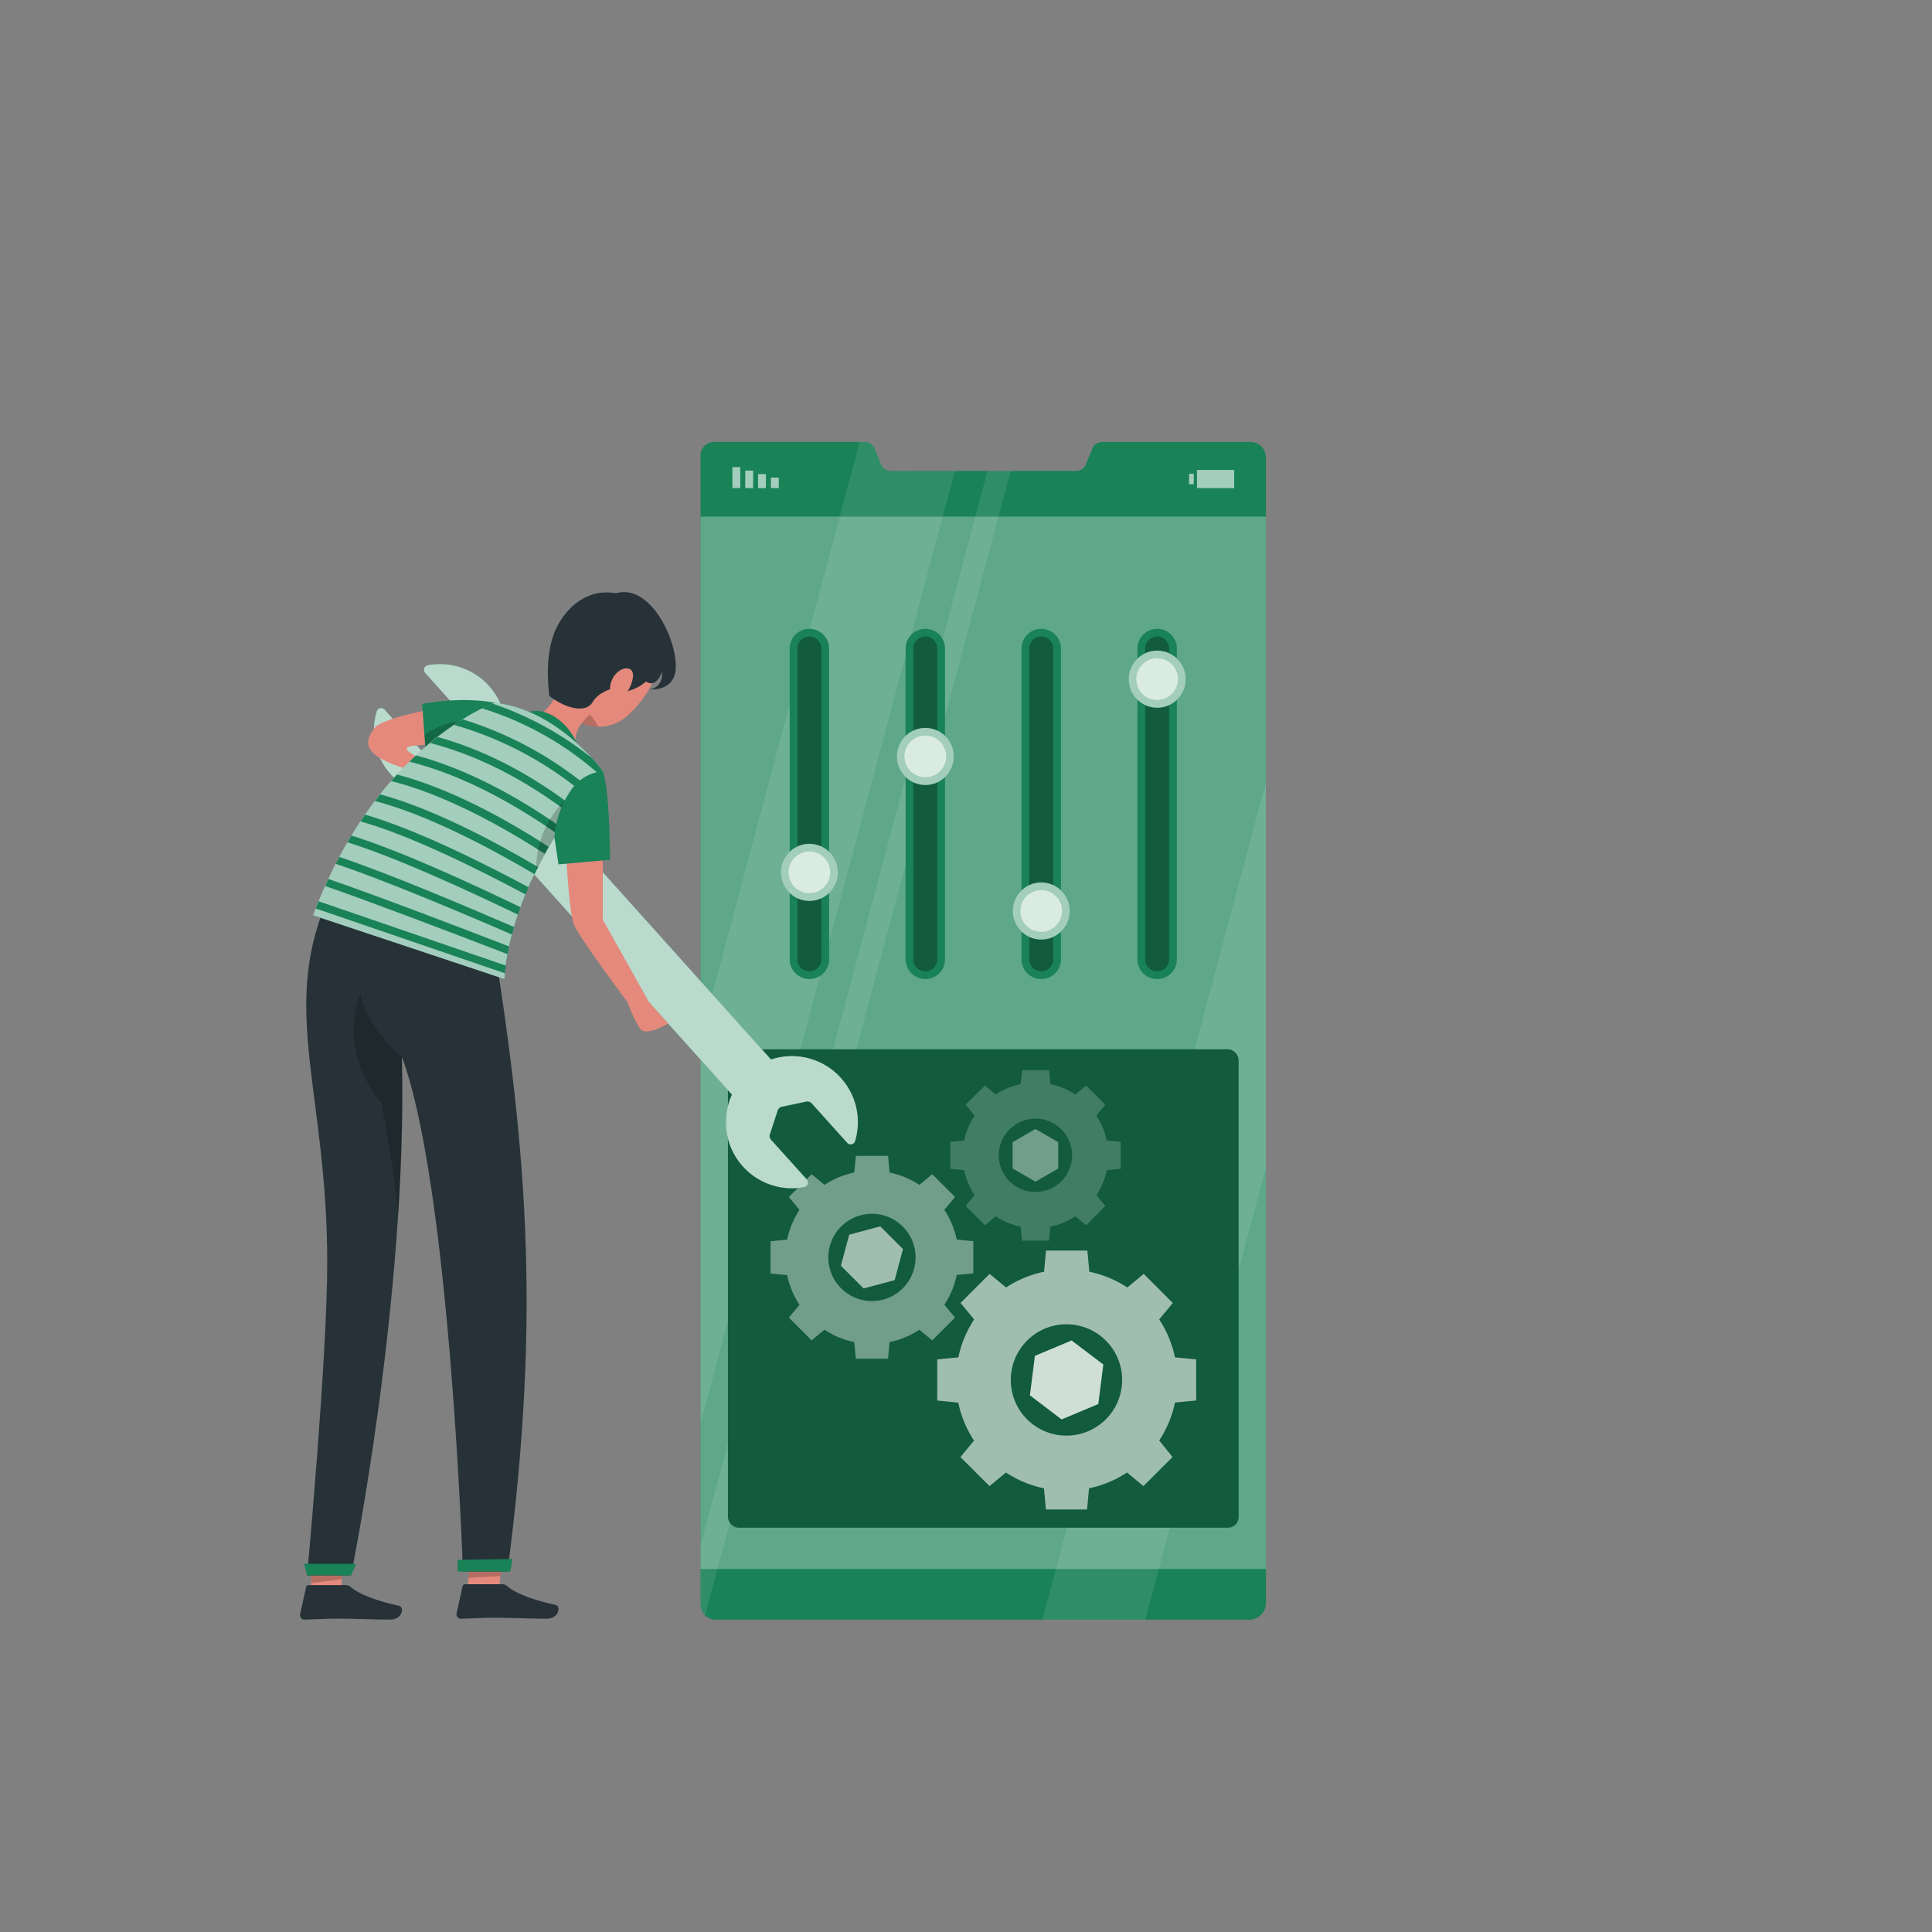 <svg xmlns="http://www.w3.org/2000/svg" viewBox="0 0 500 500"><rect x="0" y="0" width="500" height="500" fill="#808080" stroke="none"/><g id="freepik--Screen--inject-503"><path d="M327.62,118.37V414.84a4.33,4.33,0,0,1-4.39,4.34h-138a3.84,3.84,0,0,1-2.76-1.11,4,4,0,0,1-1.17-2.87V118a3.5,3.5,0,0,1,3.36-3.63h39.19a2.76,2.76,0,0,1,2.52,1.76l1.63,4a2.75,2.75,0,0,0,2.52,1.75h48a2.73,2.73,0,0,0,2.52-1.72l1.63-4a2.76,2.76,0,0,1,2.52-1.77h38.62A4,4,0,0,1,327.62,118.37Z" style="fill:#198257"></path><rect x="199.51" y="123.6" width="2.04" height="2.72" transform="translate(401.06 249.92) rotate(180)" style="fill:#fff;opacity:0.6;isolation:isolate"></rect><rect x="196.19" y="122.69" width="2.04" height="3.62" transform="translate(394.41 249.01) rotate(180)" style="fill:#fff;opacity:0.6;isolation:isolate"></rect><rect x="192.86" y="121.79" width="2.04" height="4.53" transform="translate(387.77 248.11) rotate(180)" style="fill:#fff;opacity:0.6;isolation:isolate"></rect><rect x="189.54" y="120.88" width="2.04" height="5.44" transform="translate(381.12 247.2) rotate(180)" style="fill:#fff;opacity:0.6;isolation:isolate"></rect><rect x="307.73" y="122.61" width="1.21" height="2.72" style="fill:#fff;opacity:0.6;isolation:isolate"></rect><rect x="309.77" y="121.62" width="9.63" height="4.7" transform="translate(629.18 247.94) rotate(180)" style="fill:#fff;opacity:0.6;isolation:isolate"></rect><g style="opacity:0.1;isolation:isolate"><path d="M247.14,121.88,205,279.64h0l-.47,1.78h0l-.76,2.85h0l-.48,1.77-22,82.38v-99.7l41.21-154.36h1.34a2.75,2.75,0,0,1,2.52,1.76l1.63,4a2.74,2.74,0,0,0,2.52,1.75Z" style="fill:#fff"></path><polygon points="327.62 202.45 327.62 302.15 301.36 400.55 300.72 402.94 296.38 419.18 269.77 419.18 274.1 402.95 274.8 400.35 278.27 387.31 278.97 384.7 280.37 379.49 281.06 376.88 282.45 371.67 283.14 369.06 305.04 287.04 305.04 287.03 306.05 283.25 306.05 283.24 327.62 202.45" style="fill:#fff"></polygon><path d="M261.56,121.88,219.71,278.66l-.26.94-2.29,8.59-.25.94L182.49,418.07a4,4,0,0,1-1.17-2.87V400l29.61-110.91.25-.94,2.29-8.59.25-.94,41.86-156.78Z" style="fill:#fff"></path></g><rect x="181.32" y="133.7" width="146.3" height="272.35" style="fill:#fff;opacity:0.3;isolation:isolate"></rect><path d="M299.47,253.38h0a5.1,5.1,0,0,0,5.1-5.1V167.83a5.1,5.1,0,0,0-5.1-5.09h0a5.1,5.1,0,0,0-5.1,5.09v80.45A5.1,5.1,0,0,0,299.47,253.38Z" style="fill:#198257"></path><path d="M299.47,251.38a3.1,3.1,0,0,1-3.1-3.1V167.83a3.1,3.1,0,0,1,6.2,0v80.45A3.1,3.1,0,0,1,299.47,251.38Z" style="opacity:0.3;isolation:isolate"></path><circle cx="299.47" cy="175.76" r="7.39" transform="translate(78.01 443.21) rotate(-80.78)" style="fill:#198257"></circle><path d="M269.47,253.38h0a5.1,5.1,0,0,0,5.1-5.1V167.83a5.1,5.1,0,0,0-5.1-5.09h0a5.1,5.1,0,0,0-5.1,5.09v80.45A5.1,5.1,0,0,0,269.47,253.38Z" style="fill:#198257"></path><path d="M269.47,251.38a3.1,3.1,0,0,1-3.1-3.1V167.83a3.1,3.1,0,0,1,6.2,0v80.45A3.1,3.1,0,0,1,269.47,251.38Z" style="opacity:0.3;isolation:isolate"></path><circle cx="269.47" cy="235.76" r="7.39" transform="translate(-6.41 463.98) rotate(-80.78)" style="fill:#198257"></circle><path d="M239.47,253.38h0a5.1,5.1,0,0,0,5.1-5.1V167.83a5.1,5.1,0,0,0-5.1-5.09h0a5.1,5.1,0,0,0-5.1,5.09v80.45A5.1,5.1,0,0,0,239.47,253.38Z" style="fill:#198257"></path><path d="M239.47,251.38a3.1,3.1,0,0,1-3.1-3.1V167.83a3.1,3.1,0,0,1,6.2,0v80.45A3.1,3.1,0,0,1,239.47,251.38Z" style="opacity:0.3;isolation:isolate"></path><circle cx="239.47" cy="195.76" r="7.39" transform="translate(7.88 400.78) rotate(-80.78)" style="fill:#198257"></circle><path d="M209.47,253.38h0a5.1,5.1,0,0,0,5.1-5.1V167.83a5.1,5.1,0,0,0-5.1-5.09h0a5.1,5.1,0,0,0-5.1,5.09v80.45A5.1,5.1,0,0,0,209.47,253.38Z" style="fill:#198257"></path><path d="M209.47,251.38a3.1,3.1,0,0,1-3.1-3.1V167.83a3.1,3.1,0,0,1,6.2,0v80.45A3.1,3.1,0,0,1,209.47,251.38Z" style="opacity:0.3;isolation:isolate"></path><circle cx="209.47" cy="225.76" r="7.39" transform="translate(-46.93 396.36) rotate(-80.78)" style="fill:#198257"></circle><circle cx="299.47" cy="175.76" r="7.39" transform="translate(78.01 443.21) rotate(-80.78)" style="fill:#fff;opacity:0.6"></circle><path d="M299.47,181.15a5.39,5.39,0,1,1,5.39-5.39A5.4,5.4,0,0,1,299.47,181.15Z" style="fill:#fff;opacity:0.6"></path><circle cx="269.47" cy="235.76" r="7.39" transform="translate(-6.41 463.98) rotate(-80.78)" style="fill:#fff;opacity:0.6"></circle><path d="M269.47,241.15a5.39,5.39,0,1,1,5.39-5.39A5.4,5.4,0,0,1,269.47,241.15Z" style="fill:#fff;opacity:0.6"></path><circle cx="239.47" cy="195.76" r="7.39" transform="translate(7.88 400.78) rotate(-80.78)" style="fill:#fff;opacity:0.6"></circle><path d="M239.47,201.15a5.39,5.39,0,1,1,5.39-5.39A5.4,5.4,0,0,1,239.47,201.15Z" style="fill:#fff;opacity:0.6"></path><circle cx="209.47" cy="225.76" r="7.39" transform="translate(-46.93 396.36) rotate(-80.78)" style="fill:#fff;opacity:0.6"></circle><path d="M209.47,231.15a5.39,5.39,0,1,1,5.39-5.39A5.4,5.4,0,0,1,209.47,231.15Z" style="fill:#fff;opacity:0.6"></path><rect x="188.39" y="271.56" width="132.16" height="123.8" rx="2.75" style="fill:#198257"></rect><rect x="188.39" y="271.56" width="132.16" height="123.8" rx="2.75" style="opacity:0.3;isolation:isolate"></rect><path d="M242.55,351.81v10.64L248,363a28.25,28.25,0,0,0,4.08,9.82l-3.52,4.26,7.53,7.52,4.25-3.52a28.24,28.24,0,0,0,9.83,4.09l.51,5.48h10.65l.51-5.48a28.24,28.24,0,0,0,9.83-4.09l4.25,3.52,7.53-7.52L300,372.79a28.46,28.46,0,0,0,4.09-9.82l5.48-.52V351.81l-5.48-.52a28.51,28.51,0,0,0-4.09-9.83l3.52-4.25L296,329.68l-4.25,3.52a28.41,28.41,0,0,0-9.83-4.08l-.51-5.48H270.71l-.51,5.48a28.41,28.41,0,0,0-9.83,4.08l-4.25-3.52-7.53,7.53,3.52,4.25a28.51,28.51,0,0,0-4.09,9.83ZM276,342.72a14.41,14.41,0,1,1-14.41,14.41A14.41,14.41,0,0,1,276,342.72Z" style="fill:#fff;opacity:0.6"></path><path d="M199.41,321.25v8.34l4.3.4a22.06,22.06,0,0,0,3.2,7.7L204.15,341l5.9,5.89,3.33-2.76a22.24,22.24,0,0,0,7.7,3.21l.41,4.29h8.34l.4-4.29a22.16,22.16,0,0,0,7.7-3.21l3.33,2.76,5.9-5.89-2.76-3.34a22.08,22.08,0,0,0,3.21-7.7l4.29-.4v-8.34l-4.29-.41a22.24,22.24,0,0,0-3.21-7.7l2.76-3.33-5.9-5.9-3.33,2.76a22.33,22.33,0,0,0-7.7-3.2l-.4-4.3h-8.34l-.41,4.3a22.42,22.42,0,0,0-7.7,3.2l-3.33-2.76-5.9,5.9,2.76,3.33a22.22,22.22,0,0,0-3.2,7.7Zm26.25-7.12a11.29,11.29,0,1,1-11.29,11.29A11.29,11.29,0,0,1,225.66,314.13Z" style="fill:#fff;opacity:0.4"></path><path d="M245.92,295.5v7l3.61.34a18.89,18.89,0,0,0,2.69,6.47l-2.32,2.79,5,5,2.79-2.32a18.89,18.89,0,0,0,6.47,2.69l.34,3.61h7l.34-3.61a18.81,18.81,0,0,0,6.47-2.69l2.8,2.32,4.95-5-2.32-2.79a18.89,18.89,0,0,0,2.69-6.47l3.61-.34v-7l-3.61-.34a18.81,18.81,0,0,0-2.69-6.47l2.32-2.8-4.95-4.95-2.8,2.32a18.43,18.43,0,0,0-6.47-2.69l-.34-3.61h-7l-.34,3.61a18.51,18.51,0,0,0-6.47,2.69l-2.79-2.32-5,4.95,2.32,2.8a18.81,18.81,0,0,0-2.69,6.47Zm22.05-6a9.49,9.49,0,1,1-9.49,9.48A9.49,9.49,0,0,1,268,289.52Z" style="fill:#fff;opacity:0.2"></path><polygon points="233.69 323.26 227.81 317.38 219.78 319.54 217.62 327.57 223.5 333.45 231.54 331.3 233.69 323.26" style="fill:#fff;opacity:0.6"></polygon><polygon points="277.33 346.91 267.83 350.89 266.54 361.11 274.74 367.35 284.24 363.36 285.54 353.14 277.33 346.91" style="fill:#fff;opacity:0.8"></polygon><polygon points="273.87 302.41 273.87 295.59 267.97 292.18 262.06 295.59 262.06 302.41 267.97 305.82 273.87 302.41" style="fill:#fff;opacity:0.4"></polygon></g><g id="freepik--character-1--inject-503"><g id="freepik--group--inject-503"><path d="M199.53,274.19l-70.14-78.1a17.08,17.08,0,0,0-18.67-23.93,1.2,1.2,0,0,0-.69,2l9.2,10.25a1.49,1.49,0,0,1,.31,1.47l-2,6.11a1.51,1.51,0,0,1-1.12,1l-6.29,1.33a1.51,1.51,0,0,1-1.43-.47l-9.2-10.24a1.2,1.2,0,0,0-2,.48,17.07,17.07,0,0,0,21.79,21.11l70.14,78.1a17.08,17.08,0,0,0,18.66,23.93,1.2,1.2,0,0,0,.7-2L199.56,295a1.51,1.51,0,0,1-.31-1.48l2-6.1a1.49,1.49,0,0,1,1.12-1l6.28-1.33a1.5,1.5,0,0,1,1.43.47l9.21,10.24a1.19,1.19,0,0,0,2-.48,17.08,17.08,0,0,0-21.79-21.11Z" style="fill:#198257"></path><path d="M199.53,274.19l-70.14-78.1a17.08,17.08,0,0,0-18.67-23.93,1.2,1.2,0,0,0-.69,2l9.2,10.25a1.49,1.49,0,0,1,.31,1.47l-2,6.11a1.51,1.51,0,0,1-1.12,1l-6.29,1.33a1.51,1.51,0,0,1-1.43-.47l-9.2-10.24a1.2,1.2,0,0,0-2,.48,17.07,17.07,0,0,0,21.79,21.11l70.14,78.1a17.08,17.08,0,0,0,18.66,23.93,1.2,1.2,0,0,0,.7-2L199.56,295a1.51,1.51,0,0,1-.31-1.48l2-6.1a1.49,1.49,0,0,1,1.12-1l6.28-1.33a1.5,1.5,0,0,1,1.43.47l9.21,10.24a1.19,1.19,0,0,0,2-.48,17.08,17.08,0,0,0-21.79-21.11Z" style="fill:#fff;opacity:0.7;isolation:isolate"></path><path d="M120.29,182.16s-20.83,2.73-23.53,6.44-2.85,7.16,9.46,10.7l3.61-2.63s-5.11-1.95-4.51-3.15,15-.75,15-.75Z" style="fill:#e4897b"></path><path d="M128.11,181.89,125.21,192l-4.87.74-10.2,1.55-.3-4.08-.59-8.06S119.27,180.14,128.11,181.89Z" style="fill:#198257"></path><path d="M123,186.17l-2.63,6.58-10.2,1.55-.3-4.08C115,186.19,123,186.17,123,186.17Z" style="opacity:0.2;isolation:isolate"></path><polygon points="120.97 411.73 129.07 412.58 129.49 407.88 130.59 395.09 122.48 394.23 121.25 408.36 120.97 411.73" style="fill:#e4897b"></polygon><polygon points="80.48 410.7 88.34 410.7 88.42 408.92 88.42 408.7 88.83 397.3 88.83 397.07 89 392.7 81.13 392.7 80.48 410.7" style="fill:#e4897b"></polygon><polygon points="122.48 394.23 121.25 408.36 129.49 407.88 130.59 395.09 122.48 394.23" style="opacity:0.2;isolation:isolate"></polygon><polygon points="80.53 409.7 80.55 409.7 88.42 408.7 88.42 408.7 88.83 397.7 88.83 397.7 80.94 398.33 80.55 409.36 80.53 409.7" style="opacity:0.2;isolation:isolate"></polygon><path d="M89.43,410.23H79.88a.68.68,0,0,0-.67.54l-1.55,7a1.16,1.16,0,0,0,.9,1.37,1.07,1.07,0,0,0,.25,0c3.09-.05,5.34-.24,9.22-.24,2.39,0,9.6.25,12.9.25s3.73-3.26,2.38-3.56c-6.06-1.32-10.62-3.15-12.56-4.89A1.88,1.88,0,0,0,89.43,410.23Z" style="fill:#263238"></path><path d="M129.93,410h-9.55a.68.68,0,0,0-.67.54l-1.55,7a1.16,1.16,0,0,0,.9,1.37,1.07,1.07,0,0,0,.25,0c3.09-.05,5.34-.24,9.22-.24,2.39,0,9.6.25,12.9.25s3.73-3.26,2.38-3.56c-6.06-1.32-10.62-3.15-12.56-4.89A1.88,1.88,0,0,0,129.93,410Z" style="fill:#263238"></path><path d="M131.34,406.7H119.81S116.5,307,104,273.5c1.53,62.33-13.16,134.2-13.16,134.2H79.48s5.21-56.27,5.21-80.88c0-43.61-12-64.9-.32-93.12h41.72C136.31,295.25,140.24,338.7,131.34,406.7Z" style="fill:#263238"></path><polygon points="132.63 403.45 132.07 406.7 118.44 406.7 118.44 403.7 132.63 403.45" style="fill:#198257"></polygon><polygon points="92.18 404.7 90.87 407.7 79.44 407.7 78.69 404.7 92.18 404.7" style="fill:#198257"></polygon><path d="M162,185.55c-.31.25-.62.48-.94.69a10.84,10.84,0,0,1-6.21,1.85,11.64,11.64,0,0,1-1.67-.14,9.89,9.89,0,0,1-8.34-8.51c-.79-5.54,2-9.17,6.3-15.68a10.66,10.66,0,0,1,18.15.21C173.6,171,167.55,180.93,162,185.55Z" style="fill:#e4897b"></path><path d="M154.88,188.09a11.64,11.64,0,0,1-1.67-.14,9.9,9.9,0,0,1-7.06-4.77,11.54,11.54,0,0,1,2.68-1.29A15.36,15.36,0,0,1,154.88,188.09Z" style="opacity:0.2;isolation:isolate"></path><path d="M136.31,186.87c1,5.08,9.31,9.63,9.31,9.63s5.66,2.2,5.76,0c-2.44-2.51-2.82-4.8-2.15-6.87a10.09,10.09,0,0,1,2.07-3.37,17.76,17.76,0,0,1,1.54-1.59l-4.2-13.81C146.48,176.32,141.77,185.81,136.31,186.87Z" style="fill:#e4897b"></path><path d="M172.79,164.92c-.85-4.74-3.25-5-3.25-5-.23-3.78-9.15-7.6-15-6.37s-9.82,6.38-11.42,11.12c-2.32,6.91-.92,15.48-.92,15.48h0c4.73,3.6,9.65,4.26,11.14,1.6s5.19-3.58,5.19-3.58c2.25,1.95,5.81,0,5.81,0s4-1.39,4.73-5.33S173.5,168.92,172.79,164.92Z" style="fill:#263238"></path><path d="M158.37,176a5,5,0,0,0,0,4.32c.87,1.48,3,.31,4.24-1.71,1.06-1.79,1.94-4.77.35-5.47S159.17,174,158.37,176Z" style="fill:#e4897b"></path><path d="M159.39,153.54c8.77-2.61,15.83,11.78,15.49,19.41-.29,6.2-6.8,5.45-6.8,5.45s3.6-.24,3.25-4.59c0,0-1.56,5.33-5.05,1.83s.65-11.84.65-11.84Z" style="fill:#263238"></path><path d="M103.07,314.25a284.63,284.63,0,0,0-4.41-28.78c-11.81-14.84-5.36-28.54-5.36-28.54C94.88,266.46,104,273.5,104,273.5,104.36,286.91,103.94,300.76,103.07,314.25Z" style="opacity:0.2;isolation:isolate"></path><path d="M136.29,184.59s2.53-1.88,7.22.89a15.29,15.29,0,0,1,6.22,8.07Z" style="fill:#198257"></path><path d="M130.59,253.38s0-24.33,25.44-53.78c0,0-11.42-15.94-27.92-17.71,0,0-30.46,10.45-47.05,55Z" style="fill:#198257"></path><path d="M156,199.6q-4,4.68-7.25,9.16a114.37,114.37,0,0,0-10,16.55c-8.18,16.66-8.18,28.07-8.18,28.07l-49.54-16.5c16.59-44.54,47.05-55,47.05-55C144.61,183.66,156,199.6,156,199.6Z" style="fill:#fff;opacity:0.6;isolation:isolate"></path><path d="M130.9,249.89c-.11.82-.18,1.5-.22,2L81.73,235.12c.24-.63.49-1.25.74-1.86Z" style="fill:#198257"></path><path d="M131.76,244.94c-.15.71-.29,1.37-.4,2-17-6.55-36.27-13.86-47.2-17.64.27-.62.55-1.22.83-1.82C97.18,231.67,118.28,239.73,131.76,244.94Z" style="fill:#198257"></path><path d="M133.05,239.92c-.2.67-.38,1.32-.55,1.94C119,236,98.75,227.49,86.89,223.57c.31-.61.62-1.2.93-1.79C99.9,225.8,119.74,234.15,133.05,239.92Z" style="fill:#198257"></path><path d="M134.72,234.79c-.23.66-.46,1.3-.67,1.92-13.14-6.34-32-15-44.12-18.71.34-.6.69-1.19,1-1.76C103.31,220.06,121.75,228.53,134.72,234.79Z" style="fill:#198257"></path><path d="M136.79,229.62c-.28.63-.54,1.25-.78,1.87-12.57-6.72-30-15.36-42.72-18.91.39-.59.79-1.18,1.19-1.75C107.35,214.54,124.41,223,136.79,229.62Z" style="fill:#198257"></path><path d="M139.23,224.39c-.31.62-.61,1.24-.9,1.85-11.82-7-27.9-15.46-41.29-18.94.44-.59.88-1.16,1.33-1.73C111.86,209.23,127.59,217.52,139.23,224.39Z" style="fill:#198257"></path><path d="M142,219.17c-.35.61-.68,1.21-1,1.8-11-7.08-25.78-15.32-39.79-18.84.5-.58,1-1.14,1.52-1.69C116.78,204.13,131.25,212.18,142,219.17Z" style="fill:#198257"></path><path d="M145.16,214.06c-.37.56-.72,1.12-1.07,1.68-10.08-7.09-23.7-15-38.13-18.63.57-.56,1.13-1.1,1.69-1.62C121.88,199.29,135.22,207.08,145.16,214.06Z" style="fill:#198257"></path><path d="M148.64,209l-1.15,1.62c-9.15-7-21.63-14.57-36.16-18.33.66-.54,1.3-1.06,1.93-1.55C127.45,194.64,139.63,202.07,148.64,209Z" style="fill:#198257"></path><path d="M152.45,203.92c-.42.53-.83,1.05-1.23,1.58a91.63,91.63,0,0,0-33.71-17.9c.77-.52,1.51-1,2.22-1.43A94.17,94.17,0,0,1,152.45,203.92Z" style="fill:#198257"></path><path d="M156,199.6l-.79.93a82,82,0,0,0-30.42-17.2c1.23-.61,2.16-1,2.71-1.22a83.69,83.69,0,0,1,25.65,14.07h0A40.61,40.61,0,0,1,156,199.6Z" style="fill:#198257"></path><path d="M148.78,208.76a114.37,114.37,0,0,0-10,16.55A25,25,0,0,1,148,205.5Z" style="opacity:0.2;isolation:isolate"></path><path d="M156,207.12V238L168,259.42l4.91,5.47s-5.74,3.54-7.32,1.27a37,37,0,0,1-3.16-6.74s-11.86-15.93-13.72-19.73-2.53-26.81-2.53-26.81Z" style="fill:#e4897b"></path><path d="M156,199.6c1.88,5.2,1.87,22.92,1.87,22.92l-13.33,1.17-1.06-7a24.42,24.42,0,0,1,4.58-12.61A11.13,11.13,0,0,1,156,199.6Z" style="fill:#198257"></path></g></g></svg>